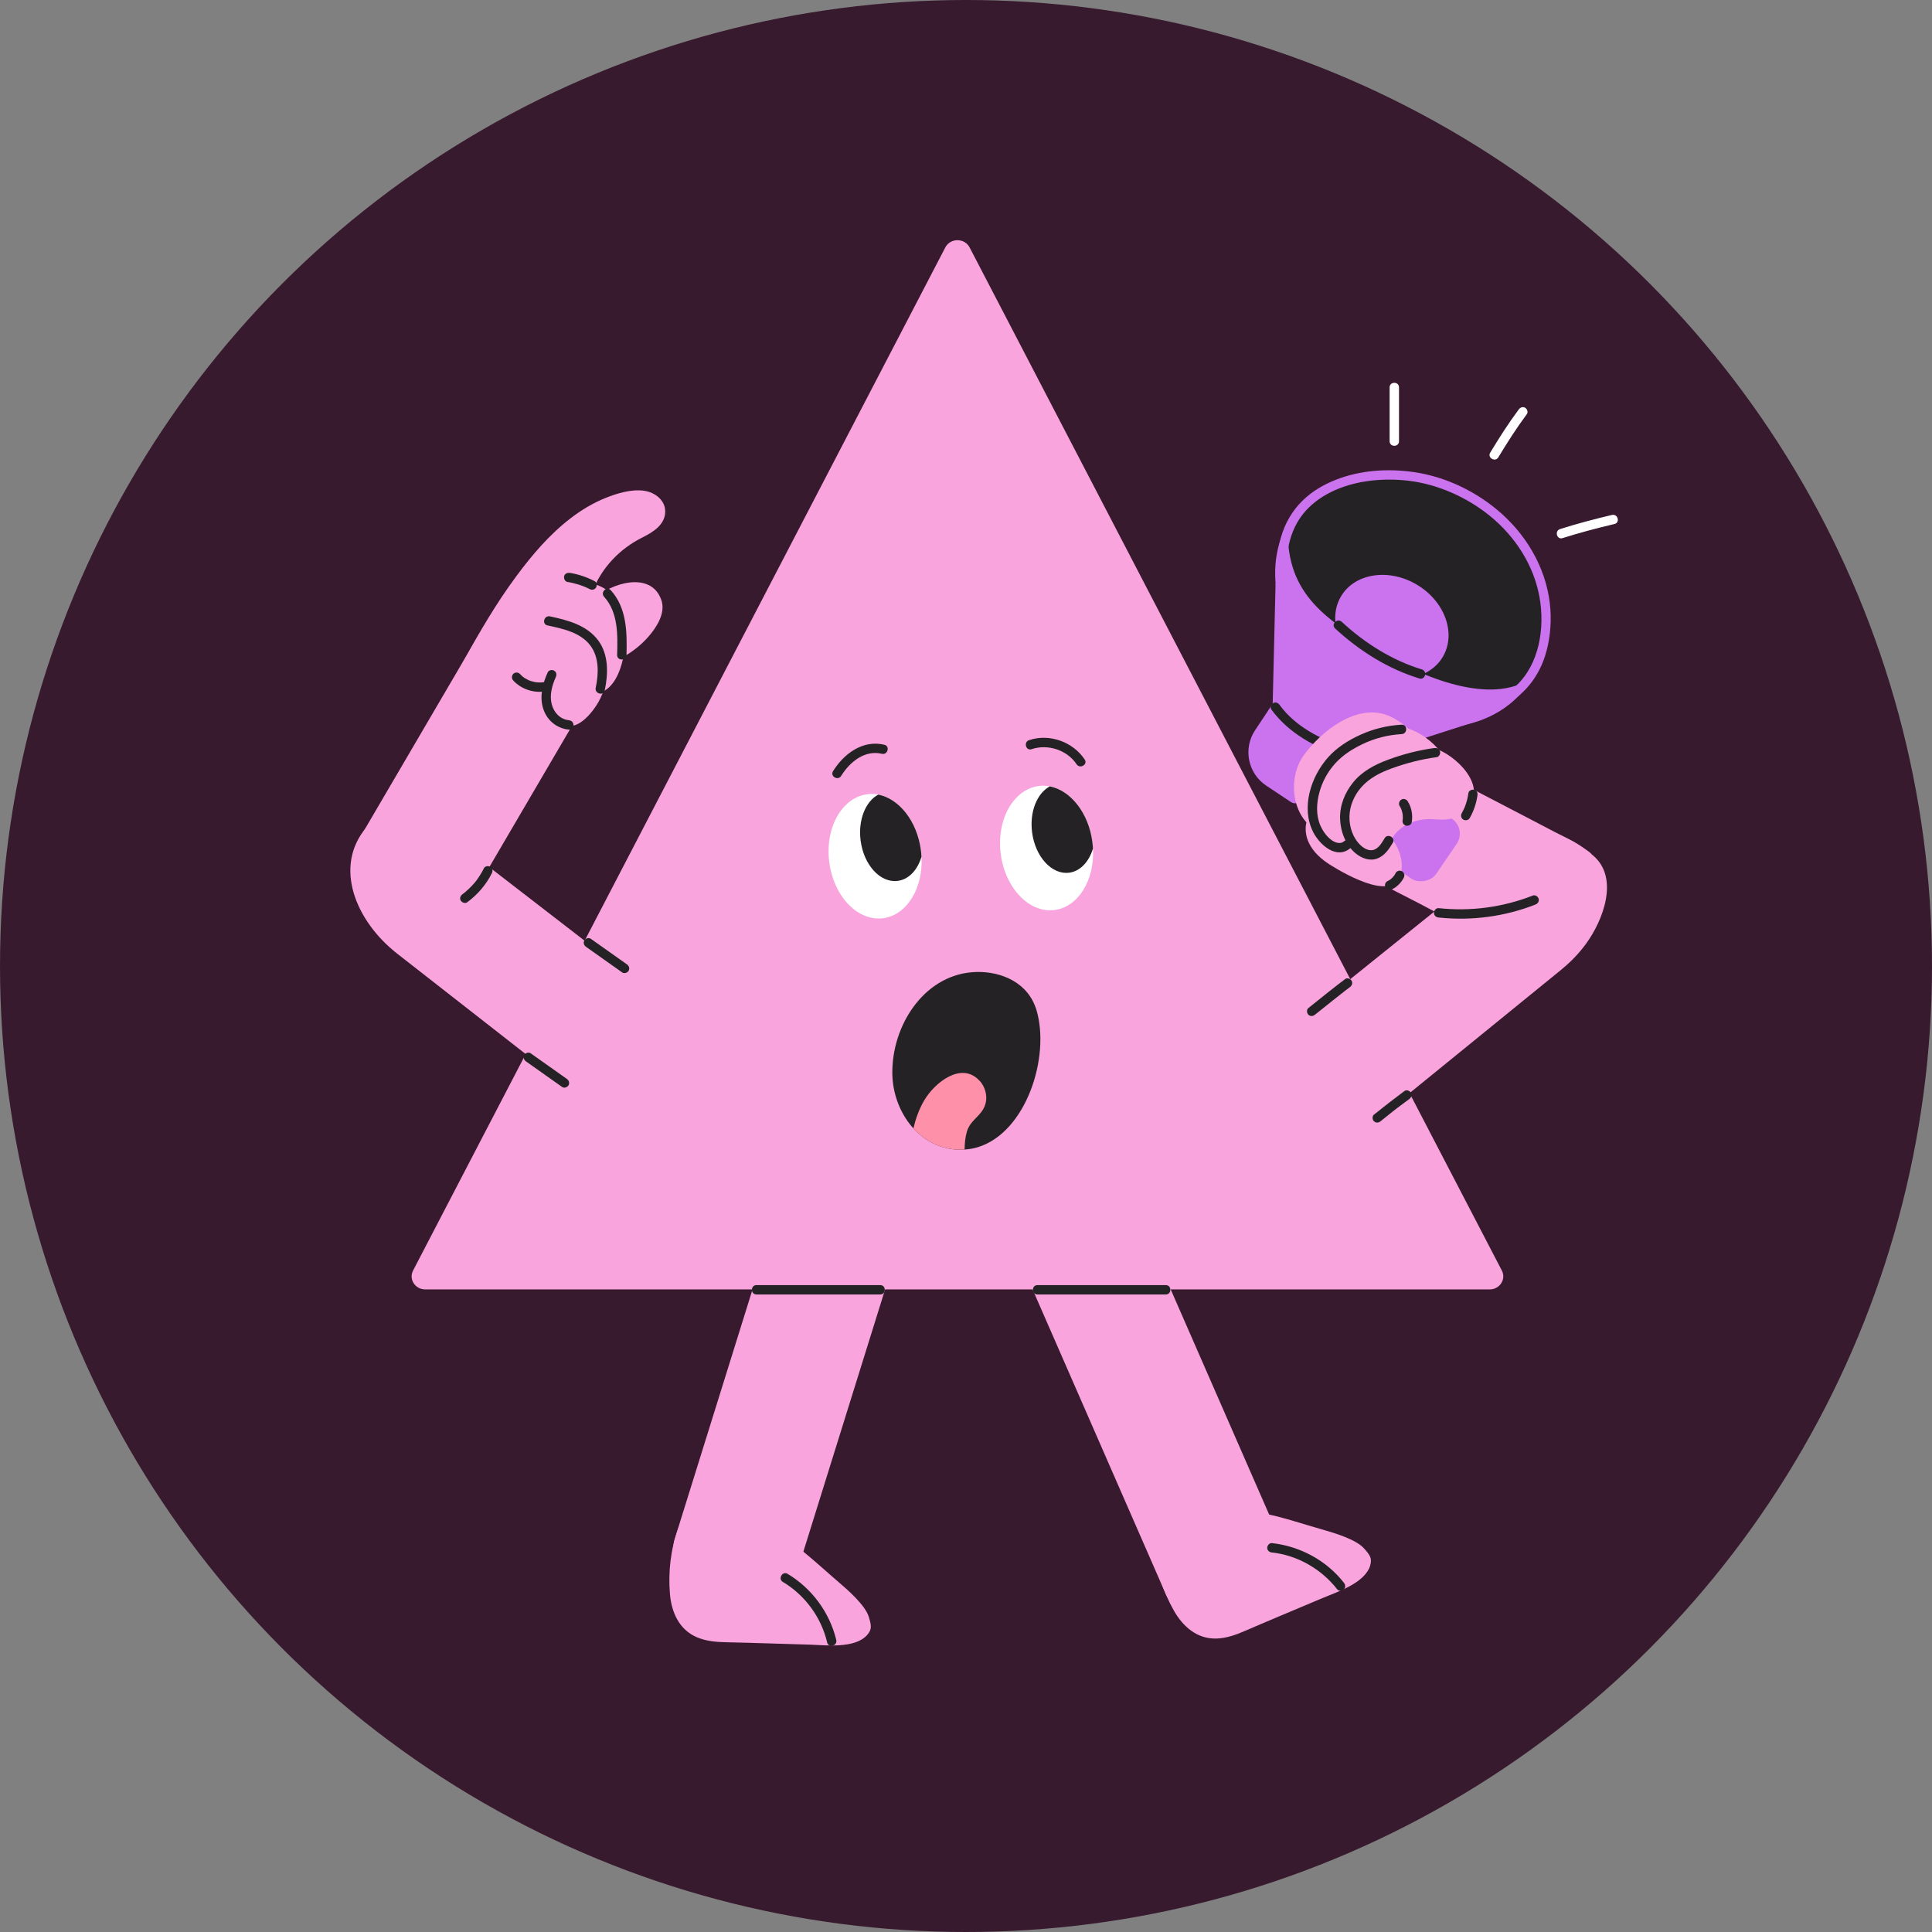 <?xml version="1.0" encoding="UTF-8"?>
<svg id="Layer_2" data-name="Layer 2" xmlns="http://www.w3.org/2000/svg" xmlns:xlink="http://www.w3.org/1999/xlink" viewBox="0 0 422.72 422.72">
  <rect x="0" y="0" width="422.72" height="422.72" fill="#808080" stroke="none"/>
  <defs>
    <style>
      .cls-1 {
        fill: none;
      }

      .cls-2 {
        fill: #ff90a9;
      }

      .cls-3 {
        fill: #252226;
      }

      .cls-4 {
        fill: #381a2f;
      }

      .cls-5 {
        fill: #fff;
      }

      .cls-6 {
        fill: #faa4dd;
      }

      .cls-7 {
        fill: #cb73ee;
      }

      .cls-8 {
        clip-path: url(#clippath);
      }
    </style>
    <clipPath id="clippath">
      <circle class="cls-1" cx="211.36" cy="211.36" r="211.36"/>
    </clipPath>
  </defs>
  <g id="Layer_1-2" data-name="Layer 1">
    <g class="cls-8">
      <circle class="cls-4" cx="211.36" cy="211.36" r="211.36"/>
      <g>
        <g>
          <g>
            <g>
              <path class="cls-6" d="M204.42,247.59l-28.65,91.93-3.88,12.45-25.29-7.88c.18-2.43.57-4.83.89-6.9l.71-2.29,29.79-95.56,26.43,8.25Z"/>
              <path class="cls-6" d="M189.77,357.69c-2.64,3.08-9.08,2.27-12.51,2.16-6.15-.17-12.29-.4-18.43-.53-2.14-.04-4.32-.24-6.3-1.07-3.93-1.65-5.61-5.47-5.95-9.51-.4-4.79.15-9.76,1.81-14.29.07-.2,1.78-.54,2.49-.62,2.11-.27,4.22-.54,6.33-.81,1.82-.23,3.73-.77,5.52-.24,6.06,1.83,9.39,3.78,13.05,6.73,2.34,1.89,4.8,4.16,8.19,7.08,1.36,1.16,5.34,4.61,6.11,7.15.55,1.83.77,2.69-.31,3.95Z"/>
            </g>
            <g>
              <path class="cls-6" d="M239.4,243.82l38.58,88.23,5.23,11.95-24.27,10.62c-1.45-1.96-2.73-4.03-3.85-5.8l-.96-2.19-40.09-91.71,25.37-11.08Z"/>
              <path class="cls-6" d="M299.81,342.49c-1.12,3.9-7.31,5.84-10.48,7.18-5.67,2.4-11.34,4.75-16.98,7.19-1.97.86-4.02,1.58-6.17,1.65-4.26.14-7.38-2.63-9.37-6.17-2.36-4.19-3.93-8.94-4.3-13.74-.02-.22,1.39-1.24,2-1.6,1.81-1.12,3.61-2.25,5.42-3.37,1.56-.96,3.07-2.25,4.92-2.51,6.27-.86,10.12-.47,14.66.69,2.91.74,6.1,1.79,10.4,3.02,1.72.49,6.78,1.96,8.53,3.95,1.26,1.43,1.82,2.12,1.36,3.72Z"/>
            </g>
          </g>
          <path class="cls-6" d="M206.83,54.14c1.1-2.11,4.23-2.11,5.32,0l57.97,111.43,58.48,112.42c.99,1.9-.45,4.13-2.66,4.13h-116.45s-116.45,0-116.45,0c-2.21,0-3.65-2.23-2.66-4.13l58.48-112.42,57.97-111.43Z"/>
          <g>
            <path class="cls-6" d="M80.15,181.06c1.73-2.05,7.28-6.49,7.28-6.49l69.63,53.76-17.05,21.82-53.1-41.49c-9.06-7.08-14.03-19-6.77-27.6Z"/>
            <rect class="cls-6" x="89.65" y="142.01" width="27.69" height="52.76" transform="translate(99.28 -29.22) rotate(30.35)"/>
            <g>
              <path class="cls-6" d="M140.97,107.38c-2.81-.4-5.91.54-8.5,1.58-2.72,1.1-5.24,2.61-7.56,4.39-4.67,3.57-8.51,8.08-11.99,12.79-4.37,5.91-8.08,12.25-11.58,18.7-.19.11.39,8.15,3.15,10.54,2.65,2.28,6.13,3.55,9.63,3.53,3.66-.02,7.21-1.47,10.06-3.72,3-2.36,5.75-5.88,6.15-9.78.27-2.63-.12-5.39-.26-8.03-.14-2.68-.28-5.37-.42-8.05,2.04-5.16,5.93-9.25,10.9-11.73,2.29-1.15,5-2.77,5-5.69,0-2.51-2.29-4.2-4.58-4.52Z"/>
              <path class="cls-6" d="M144.95,132.56c-.03-.47-.12-.95-.3-1.42-2.33-6.26-11.01-3.54-14.59-.16-2.59,2.44-3.3,6.82-1.98,10.07,1.34,3.28,3.89,4.74,7.21,3.22,3.39-1.56,6.74-4.49,8.57-7.74.69-1.23,1.18-2.6,1.09-3.98Z"/>
              <path class="cls-6" d="M135.74,132.81c-1.16-2.74-3.45-4.51-6.33-5.17-6.56-1.49-14.08,1.26-19.3,5.17-.39.29-.49.73-.41,1.11-1.16,1.22-1.74,2.96-1.51,4.72.36,2.77,2.41,5.1,4.79,6.45,2.47,1.4,5.27,1.76,8.03,1.25,1.63-.3,2.99-.59,3.87,1.05.56,1.03.88,2.18,1.66,3.09,1.84,2.12,5,1.63,6.85-.22,2.08-2.09,2.92-5.47,3.3-8.3.4-3.01.25-6.32-.95-9.15Z"/>
              <path class="cls-6" d="M131.71,140c-1.16-2.74-3.45-4.51-6.33-5.17-6.56-1.49-14.08,1.26-19.3,5.17-.39.29-.49.73-.41,1.11-1.16,1.22-1.74,2.96-1.51,4.72.36,2.77,2.42,5.1,4.79,6.45,2.47,1.4,5.27,1.76,8.03,1.25,1.63-.3,2.99-.59,3.87,1.05.56,1.03.88,2.18,1.66,3.09,2.77,3.21,6.44-.94,7.99-3.34,2.7-4.19,3.14-9.74,1.2-14.32Z"/>
            </g>
          </g>
          <g>
            <path class="cls-6" d="M341.65,212.13l-52.27,42.52-17.48-21.49,41.31-33.21,23.93-19.23c2.01.96,4.01,1.95,6.03,2.89,1.9.88,3.73,2.17,5.35,3.53,5.9,4.94,2.16,14.35-1.48,19.33-1.54,2.11-3.37,4.01-5.39,5.65Z"/>
            <path class="cls-6" d="M348.18,186.86l-13.22,23.84-24.3-12.96-17.28-8.86,13.02-24.44,28.98,15.09c1.57.82,3.15,1.65,4.72,2.47,1.39.73,2.83,1.39,4.2,2.16.3.17,3.56,2.17,3.87,2.69Z"/>
          </g>
        </g>
        <g>
          <rect class="cls-7" x="291.49" y="155.57" width="15.83" height="41.39" rx="3.94" ry="3.94" transform="translate(-14.97 324.2) rotate(-55.69)"/>
          <path class="cls-7" d="M279.05,171.99c-.5.24-1.09-.2-1-.75l1.04-43.5c.08-.5,9.13-15.72,9.55-15.41l21.92,16.35,21.92,16.35c.42.31-7.88,12.23-8.33,12.45l-45.11,14.5Z"/>
          <path class="cls-7" d="M335.45,148.04c-.46.81-.97,1.59-1.55,2.34-8.55,11.25-26.79,11.78-40.74,1.18-13.01-9.89-17.71-25.96-11.34-37.2.47-.81.98-1.6,1.56-2.36,8.55-11.25,26.79-11.78,40.74-1.18,13.01,9.89,17.69,25.98,11.33,37.22Z"/>
          <path class="cls-7" d="M281.37,155.58h8.26c.86,0,1.55.7,1.55,1.55v13.71c0,.86-.7,1.55-1.55,1.55h-15.45c-.86,0-1.55-.7-1.55-1.55v-6.52c0-4.82,3.92-8.74,8.74-8.74Z" transform="translate(-10.71 307.99) rotate(-56.39)"/>
          <path class="cls-3" d="M278.18,155.25c3.86,5.26,9.74,8.42,15.88,10.28,1.27.38,1.81-1.6.55-1.98-5.58-1.69-11.14-4.53-14.66-9.34-.33-.45-.89-.67-1.4-.37-.44.26-.7.95-.37,1.4h0Z"/>
          <path class="cls-3" d="M335.45,148.04c-7.94,6.1-22.08,1.43-33.72-5.48-12.35-7.35-20.76-13.12-19.91-28.2.47-.81.98-1.6,1.56-2.36,8.55-11.25,26.79-11.78,40.74-1.18,13.01,9.89,17.69,25.98,11.33,37.22Z"/>
          <path class="cls-7" d="M315.67,143.74c-3.02,5.07-10.45,6.2-16.6,2.54-6.14-3.66-8.67-10.74-5.65-15.81s10.45-6.2,16.6-2.54c6.14,3.66,8.67,10.74,5.65,15.81Z"/>
          <path class="cls-3" d="M292.11,137.5c5.27,4.87,11.56,8.85,18.45,10.95,1.27.39,1.81-1.59.55-1.98-6.55-1.99-12.54-5.79-17.54-10.42-.97-.9-2.42.55-1.45,1.45h0Z"/>
          <g>
            <path class="cls-5" d="M306.1,96.55c0-3.93,0-7.86,0-11.8,0-1.32-2.05-1.32-2.05,0,0,3.93,0,7.86,0,11.8,0,1.32,2.05,1.32,2.05,0h0Z"/>
            <path class="cls-5" d="M327.83,100.06c1.96-3.23,3.98-6.41,6.24-9.44.33-.44.07-1.15-.37-1.4-.52-.31-1.07-.08-1.4.37-2.26,3.03-4.28,6.21-6.24,9.44-.69,1.13,1.09,2.16,1.77,1.04h0Z"/>
            <path class="cls-5" d="M341.89,117.74c3.75-1.19,7.53-2.19,11.36-3.09,1.28-.3.74-2.28-.55-1.98-3.83.9-7.61,1.9-11.36,3.09-1.25.4-.72,2.38.55,1.98h0Z"/>
          </g>
          <path class="cls-7" d="M281.76,120.45c.45-2.87,1.48-5.65,3.3-7.94,1.66-2.1,3.83-3.7,6.22-4.88,4.79-2.35,10.39-2.99,15.66-2.57,6.41.51,12.75,3.08,17.94,6.95,5.74,4.28,10.14,10.45,11.73,17.49,1.46,6.46.64,14.48-3.95,19.58-.63.7-1.32,1.35-2.06,1.93-.44.34-.67.88-.37,1.4.25.43.96.71,1.4.37,3.09-2.37,5.24-5.56,6.43-9.26,1.03-3.22,1.39-6.75,1.17-10.12-.54-8.1-4.62-15.57-10.61-20.95-5.36-4.81-12.21-8.15-19.36-9.17-5.64-.8-11.64-.41-16.97,1.69-2.72,1.07-5.28,2.57-7.37,4.64-2.2,2.18-3.78,4.92-4.62,7.89-.22.79-.39,1.6-.52,2.41-.09.55.14,1.1.72,1.26.49.13,1.18-.17,1.26-.72h0Z"/>
        </g>
        <g>
          <path class="cls-6" d="M285.74,180.44c-.17,1.28.02,2.66.62,3.93,1,2.15,2.89,3.76,4.91,5,3.23,1.99,14.94,8.81,15.43.58.25-4.22-2.85-7.89-5.96-10.35-2.59-2.05-6.21-3.93-9.61-4-3.11-.06-5.03,2.17-5.38,4.83Z"/>
          <path class="cls-6" d="M310.61,162.42c-1.52-2.59-4.39-4.82-6.76-5.81-6.9-2.87-14.71,3.32-18.57,8.62-3.59,4.92-2.79,13.58,3.08,16.66.6.31,1.27.52,1.94.47,2.35-.18,2.31-2.95,2.79-4.68,1.03-3.73,4.73-5.71,8.4-5.85,1.65-.06,3.31.3,4.94-.05,1.48-.31,2.79-1.17,3.8-2.29,2.02-2.23,1.72-4.79.38-7.07Z"/>
          <path class="cls-6" d="M315.92,165.61c-1.52-2.59-4.39-4.82-6.77-5.81-6.9-2.87-14.71,3.32-18.57,8.62-3.59,4.92-2.79,13.58,3.08,16.66.6.31,1.27.52,1.94.47,2.35-.18,2.31-2.95,2.79-4.68,1.03-3.73,4.73-5.71,8.4-5.85,1.65-.06,3.31.3,4.94-.05,1.48-.31,2.79-1.17,3.8-2.29,2.02-2.23,1.72-4.79.38-7.07Z"/>
          <path class="cls-6" d="M321.44,169.82c-1.52-2.59-4.39-4.82-6.76-5.81-6.9-2.87-14.71,3.32-18.57,8.62-3.59,4.92-2.79,13.58,3.08,16.66.6.31,1.27.52,1.94.47,2.35-.18,2.31-2.95,2.79-4.68,1.03-3.73,4.73-5.71,8.4-5.85,1.65-.06,3.31.3,4.94-.05,1.48-.31,2.79-1.17,3.8-2.29,2.02-2.23,1.72-4.79.38-7.07Z"/>
        </g>
        <g>
          <path class="cls-3" d="M171.3,346.13c4.86,2.91,8.38,7.74,9.69,13.25.31,1.28,2.28.74,1.98-.55-1.43-6.01-5.34-11.3-10.64-14.47-1.14-.68-2.17,1.09-1.04,1.77h0Z"/>
          <path class="cls-3" d="M278.3,339.68c5.62.62,10.82,3.63,14.29,8.07.34.44,1.09.36,1.45,0,.43-.43.34-1.01,0-1.45-3.82-4.89-9.59-7.99-15.74-8.67-.55-.06-1.03.51-1.03,1.03,0,.61.47.96,1.03,1.03h0Z"/>
          <path class="cls-3" d="M165.51,283.23h27.09c1.32,0,1.32-2.05,0-2.05h-27.09c-1.32,0-1.32,2.05,0,2.05h0Z"/>
          <path class="cls-3" d="M226.99,283.23h28.09c1.32,0,1.32-2.05,0-2.05h-28.09c-1.32,0-1.32,2.05,0,2.05h0Z"/>
          <path class="cls-3" d="M115.08,232.23c2.62,1.89,5.29,3.71,7.91,5.6.45.32,1.14.08,1.4-.37.3-.52.08-1.08-.37-1.4-2.62-1.89-5.29-3.71-7.91-5.6-.45-.32-1.14-.08-1.4.37-.3.52-.08,1.08.37,1.4h0Z"/>
          <path class="cls-3" d="M128.23,207.17c2.62,1.89,5.29,3.71,7.91,5.6.45.32,1.14.08,1.4-.37.3-.52.08-1.08-.37-1.4-2.62-1.89-5.29-3.71-7.91-5.6-.45-.32-1.14-.08-1.4.37-.3.52-.08,1.08.37,1.4h0Z"/>
          <path class="cls-3" d="M294.33,214.21c-2.73,2.05-5.39,4.22-8.06,6.35-.43.35-.36,1.09,0,1.45.43.43,1.02.35,1.45,0,1.63-1.3,3.25-2.6,4.88-3.89.53-.42,1.07-.84,1.61-1.26.05-.04.11-.08.16-.13-.23.18-.04.03,0,0,.12-.09.24-.18.36-.27.21-.16.42-.32.63-.48.44-.33.67-.89.37-1.4-.26-.44-.96-.7-1.4-.37h0Z"/>
          <path class="cls-3" d="M307.3,238.71c-2.26,1.69-4.49,3.4-6.68,5.17-.42.34-.38,1.1,0,1.45.45.41,1,.36,1.45,0,.86-.69,1.72-1.38,2.58-2.07.29-.23.57-.45.86-.67.05-.04.29-.23.04-.03.06-.05.13-.1.19-.14.12-.09.23-.18.35-.27.74-.56,1.5-1.11,2.25-1.67.43-.32.69-.9.37-1.4-.27-.42-.94-.71-1.4-.37h0Z"/>
          <path class="cls-3" d="M105.87,190c-.29.58-.6,1.14-.96,1.68-.17.26-.35.52-.53.78-.05.07-.1.13-.15.2-.06.08.06-.07-.05.07-.1.13-.21.26-.31.38-.4.48-.83.94-1.29,1.37-.24.23-.49.45-.74.66-.11.1-.23.19-.34.28-.04.03-.18.14-.07.05-.08.06-.16.12-.24.18-.43.32-.69.9-.37,1.4.27.43.94.71,1.4.37,2.27-1.68,4.15-3.85,5.41-6.39.24-.48.14-1.13-.37-1.4-.46-.24-1.15-.14-1.4.37h0Z"/>
          <path class="cls-3" d="M124.45,157.58c-1.93-.21-3.29-1.72-3.74-3.52-.5-2,.08-4.09.9-5.92.23-.5.15-1.1-.37-1.4-.44-.26-1.17-.14-1.4.37-1.1,2.44-1.83,5.19-1.02,7.84.8,2.61,2.91,4.4,5.62,4.69.55.06,1.03-.51,1.03-1.03,0-.6-.47-.97-1.03-1.03h0Z"/>
          <path class="cls-3" d="M119.2,149.22c-.13.03-.26.05-.39.07.19-.03-.03,0-.07,0-.07,0-.13.01-.2.02-.28.02-.56.02-.83,0-.13,0-.26-.02-.39-.03-.08,0-.13-.02-.02,0-.08-.01-.16-.03-.24-.04-.27-.05-.54-.12-.81-.2-.12-.04-.25-.08-.37-.13-.06-.02-.12-.05-.18-.07.1.04.04.02-.03-.01-.25-.12-.5-.25-.73-.39-.13-.08-.25-.16-.37-.24-.05-.04-.11-.08-.16-.12.09.07.02.02-.02-.02-.23-.19-.44-.39-.64-.61-.37-.39-1.09-.4-1.45,0-.39.42-.39,1.03,0,1.45,1.88,2.02,4.77,2.87,7.44,2.3.53-.11.88-.76.72-1.26-.18-.55-.7-.84-1.26-.72h0Z"/>
          <path class="cls-3" d="M132.32,151.04c.76-3.6.88-7.76-1.4-10.87-2.5-3.4-6.68-4.47-10.59-5.31-1.29-.28-1.84,1.7-.55,1.98,3.33.72,7.2,1.51,9.38,4.39,1.98,2.62,1.83,6.21,1.18,9.26-.27,1.29,1.7,1.84,1.98.55h0Z"/>
          <path class="cls-3" d="M132.18,130.58c3.11,3.42,2.97,8.4,2.85,12.72-.04,1.32,2.02,1.32,2.05,0,.13-4.94.07-10.3-3.45-14.17-.89-.98-2.34.47-1.45,1.45h0Z"/>
          <path class="cls-3" d="M130.05,127.13c-1.68-.87-3.48-1.48-5.35-1.78-.53-.08-1.13.14-1.26.72-.11.49.15,1.17.72,1.26.87.14,1.73.35,2.58.62.41.13.82.29,1.22.45.07.03.06.02-.03-.01.06.02.11.05.17.07.1.04.2.09.3.13.21.1.42.2.63.31.48.25,1.14.14,1.4-.37.25-.47.14-1.14-.37-1.4h0Z"/>
          <path class="cls-3" d="M321.29,173.52c-.11.8-.29,1.6-.55,2.37-.06.19-.13.37-.2.55-.04.1-.08.21-.12.31.08-.16,0-.01-.03.06-.17.38-.36.76-.57,1.13-.26.47-.13,1.14.37,1.4.48.26,1.12.13,1.4-.37.85-1.52,1.43-3.19,1.67-4.91.04-.29.05-.53-.1-.79-.12-.21-.37-.42-.61-.47-.48-.11-1.18.15-1.26.72h0Z"/>
          <path class="cls-3" d="M313.81,163.67c-3.44.47-6.81,1.34-10.06,2.54-2.95,1.09-5.71,2.53-7.72,5.02-1.82,2.26-2.93,5.06-2.82,7.99.11,2.81,1.25,5.78,3.5,7.57,1.31,1.04,3.03,1.67,4.67,1.04,1.56-.6,2.52-2.02,3.35-3.4.68-1.13-1.09-2.17-1.77-1.04-.55.91-1.18,2.05-2.21,2.49-1.05.45-2.21-.17-2.98-.87-1.75-1.6-2.56-4.05-2.51-6.38.05-2.36,1.05-4.64,2.6-6.39,1.8-2.04,4.14-3.2,6.66-4.12,3.18-1.16,6.48-2,9.84-2.46.55-.08.85-.78.72-1.26-.16-.59-.71-.79-1.26-.72h0Z"/>
          <path class="cls-3" d="M306.7,158.56c-3.16.17-6.19.91-9.07,2.22-2.64,1.2-5.12,2.76-7.06,4.94-3.76,4.25-5.95,10.98-3.25,16.33,1.41,2.79,5.13,6.14,8.19,3.48,1-.87-.46-2.31-1.45-1.45-.86.75-2.11.22-2.88-.39-1.01-.8-1.79-1.93-2.3-3.11-.98-2.27-.83-4.9-.19-7.24.63-2.33,1.83-4.51,3.45-6.3,1.67-1.85,3.74-3.15,5.96-4.22,2.69-1.3,5.6-2.03,8.59-2.2,1.31-.07,1.32-2.12,0-2.05h0Z"/>
          <path class="cls-3" d="M305.37,191.02c-.14.28-.3.54-.49.78.05-.07.11-.14.16-.21-.25.32-.53.6-.84.85.07-.05.14-.11.21-.16-.27.21-.56.39-.87.53-.22.1-.41.39-.47.61-.07.25-.04.57.1.79.14.22.35.41.61.47.09.01.18.02.27.04.19,0,.36-.05.52-.14.55-.26,1.06-.63,1.49-1.06.43-.43.81-.93,1.08-1.48.12-.25.18-.51.1-.79-.07-.24-.25-.5-.47-.61-.24-.13-.53-.19-.79-.1-.24.08-.5.23-.61.47h0Z"/>
          <path class="cls-3" d="M314.78,200.75c7.15.77,14.47-.2,21.16-2.83.52-.2.87-.69.72-1.26-.13-.49-.74-.92-1.26-.72-6.55,2.57-13.62,3.52-20.62,2.76-.55-.06-1.03.51-1.03,1.03,0,.6.47.97,1.03,1.03h0Z"/>
          <path class="cls-3" d="M308.89,179.91c.25-1.59-.02-3.22-.88-4.59-.28-.45-.93-.67-1.4-.37-.46.29-.67.92-.37,1.4.09.14.18.29.25.45.03.06.06.11.08.17.02.04.04.08.05.12-.06-.15-.07-.17-.03-.07.11.29.2.58.26.89.02.07.03.15.04.22,0,.04.01.08.02.13-.02-.17-.03-.19-.01-.08.01.15.03.3.03.45,0,.15,0,.3,0,.45,0,.09-.01.17-.02.26,0,.04,0,.08-.01.13.02-.17.03-.19,0-.08-.04.28-.05.53.1.79.12.21.37.42.61.47.49.11,1.17-.15,1.26-.72h0Z"/>
        </g>
        <g>
          <g>
            <path class="cls-5" d="M193.22,200.91c-3.78.48-7.43-1.9-9.67-5.85-1.06-1.85-1.8-4.04-2.11-6.42-.58-4.54.54-8.76,2.76-11.55,1.45-1.82,3.34-3.02,5.52-3.31.83-.11,1.65-.08,2.45.08,4.57.89,8.5,5.82,9.33,12.19.06.48.1.94.13,1.41.37,6.9-3.22,12.77-8.4,13.45Z"/>
            <path class="cls-3" d="M201.62,187.46c-.86,2.88-2.77,4.97-5.21,5.28-3.79.49-7.42-3.46-8.11-8.83-.58-4.5,1.08-8.57,3.87-10.05,4.57.89,8.5,5.82,9.33,12.19.06.48.1.94.13,1.41Z"/>
          </g>
          <g>
            <path class="cls-5" d="M230.74,199.11c-3.78.49-7.42-1.9-9.67-5.85-1.05-1.85-1.8-4.03-2.11-6.42-.58-4.54.54-8.76,2.77-11.55,1.44-1.82,3.34-3.02,5.51-3.31.83-.11,1.65-.08,2.46.08,4.57.89,8.5,5.82,9.32,12.19.06.48.1.96.13,1.43.36,6.89-3.22,12.76-8.4,13.43Z"/>
            <path class="cls-3" d="M239.14,185.68c-.87,2.87-2.78,4.95-5.21,5.27-3.78.48-7.42-3.47-8.11-8.84-.58-4.5,1.09-8.57,3.88-10.05,4.57.89,8.5,5.82,9.32,12.19.06.48.1.96.13,1.43Z"/>
          </g>
          <g>
            <path class="cls-3" d="M226.79,221.04c-.11-.36-.23-.71-.37-1.05-2.25-5.63-8.4-7.74-13.85-7.26-10.56.93-17.45,11.73-17.33,22.16.05,4.03,1.43,7.99,3.81,11.05.26.33.52.65.81.95,2.23,2.44,5.16,4.13,8.61,4.56.89.11,1.76.13,2.59.07,1.03-.06,2-.25,2.93-.53,10.57-3.27,15.82-19.73,12.8-29.96Z"/>
            <path class="cls-2" d="M214.45,236.6c-.07-.08-.14-.15-.22-.23-3.92-4.11-9.73.48-12.04,4.44-1.09,1.86-1.83,3.94-2.34,6.08,2.23,2.44,5.16,4.13,8.61,4.56.89.11,1.76.13,2.59.07.03-1.3.12-2.58.48-3.84.71-2.47,2.62-3.15,3.7-5.19,1.04-1.95.56-4.32-.79-5.91Z"/>
          </g>
          <path class="cls-3" d="M193.49,162.95c-4.7-1.13-8.86,1.97-11.22,5.78-.7,1.13,1.08,2.16,1.77,1.04,1.86-3,5.14-5.75,8.91-4.84,1.28.31,1.83-1.67.55-1.98h0Z"/>
          <path class="cls-3" d="M225.7,163.92c3.55-1.19,7.76.16,9.86,3.3.73,1.09,2.51.07,1.77-1.04-2.58-3.88-7.73-5.73-12.17-4.24-1.25.42-.71,2.4.55,1.98h0Z"/>
        </g>
      </g>
    </g>
  </g>
</svg>